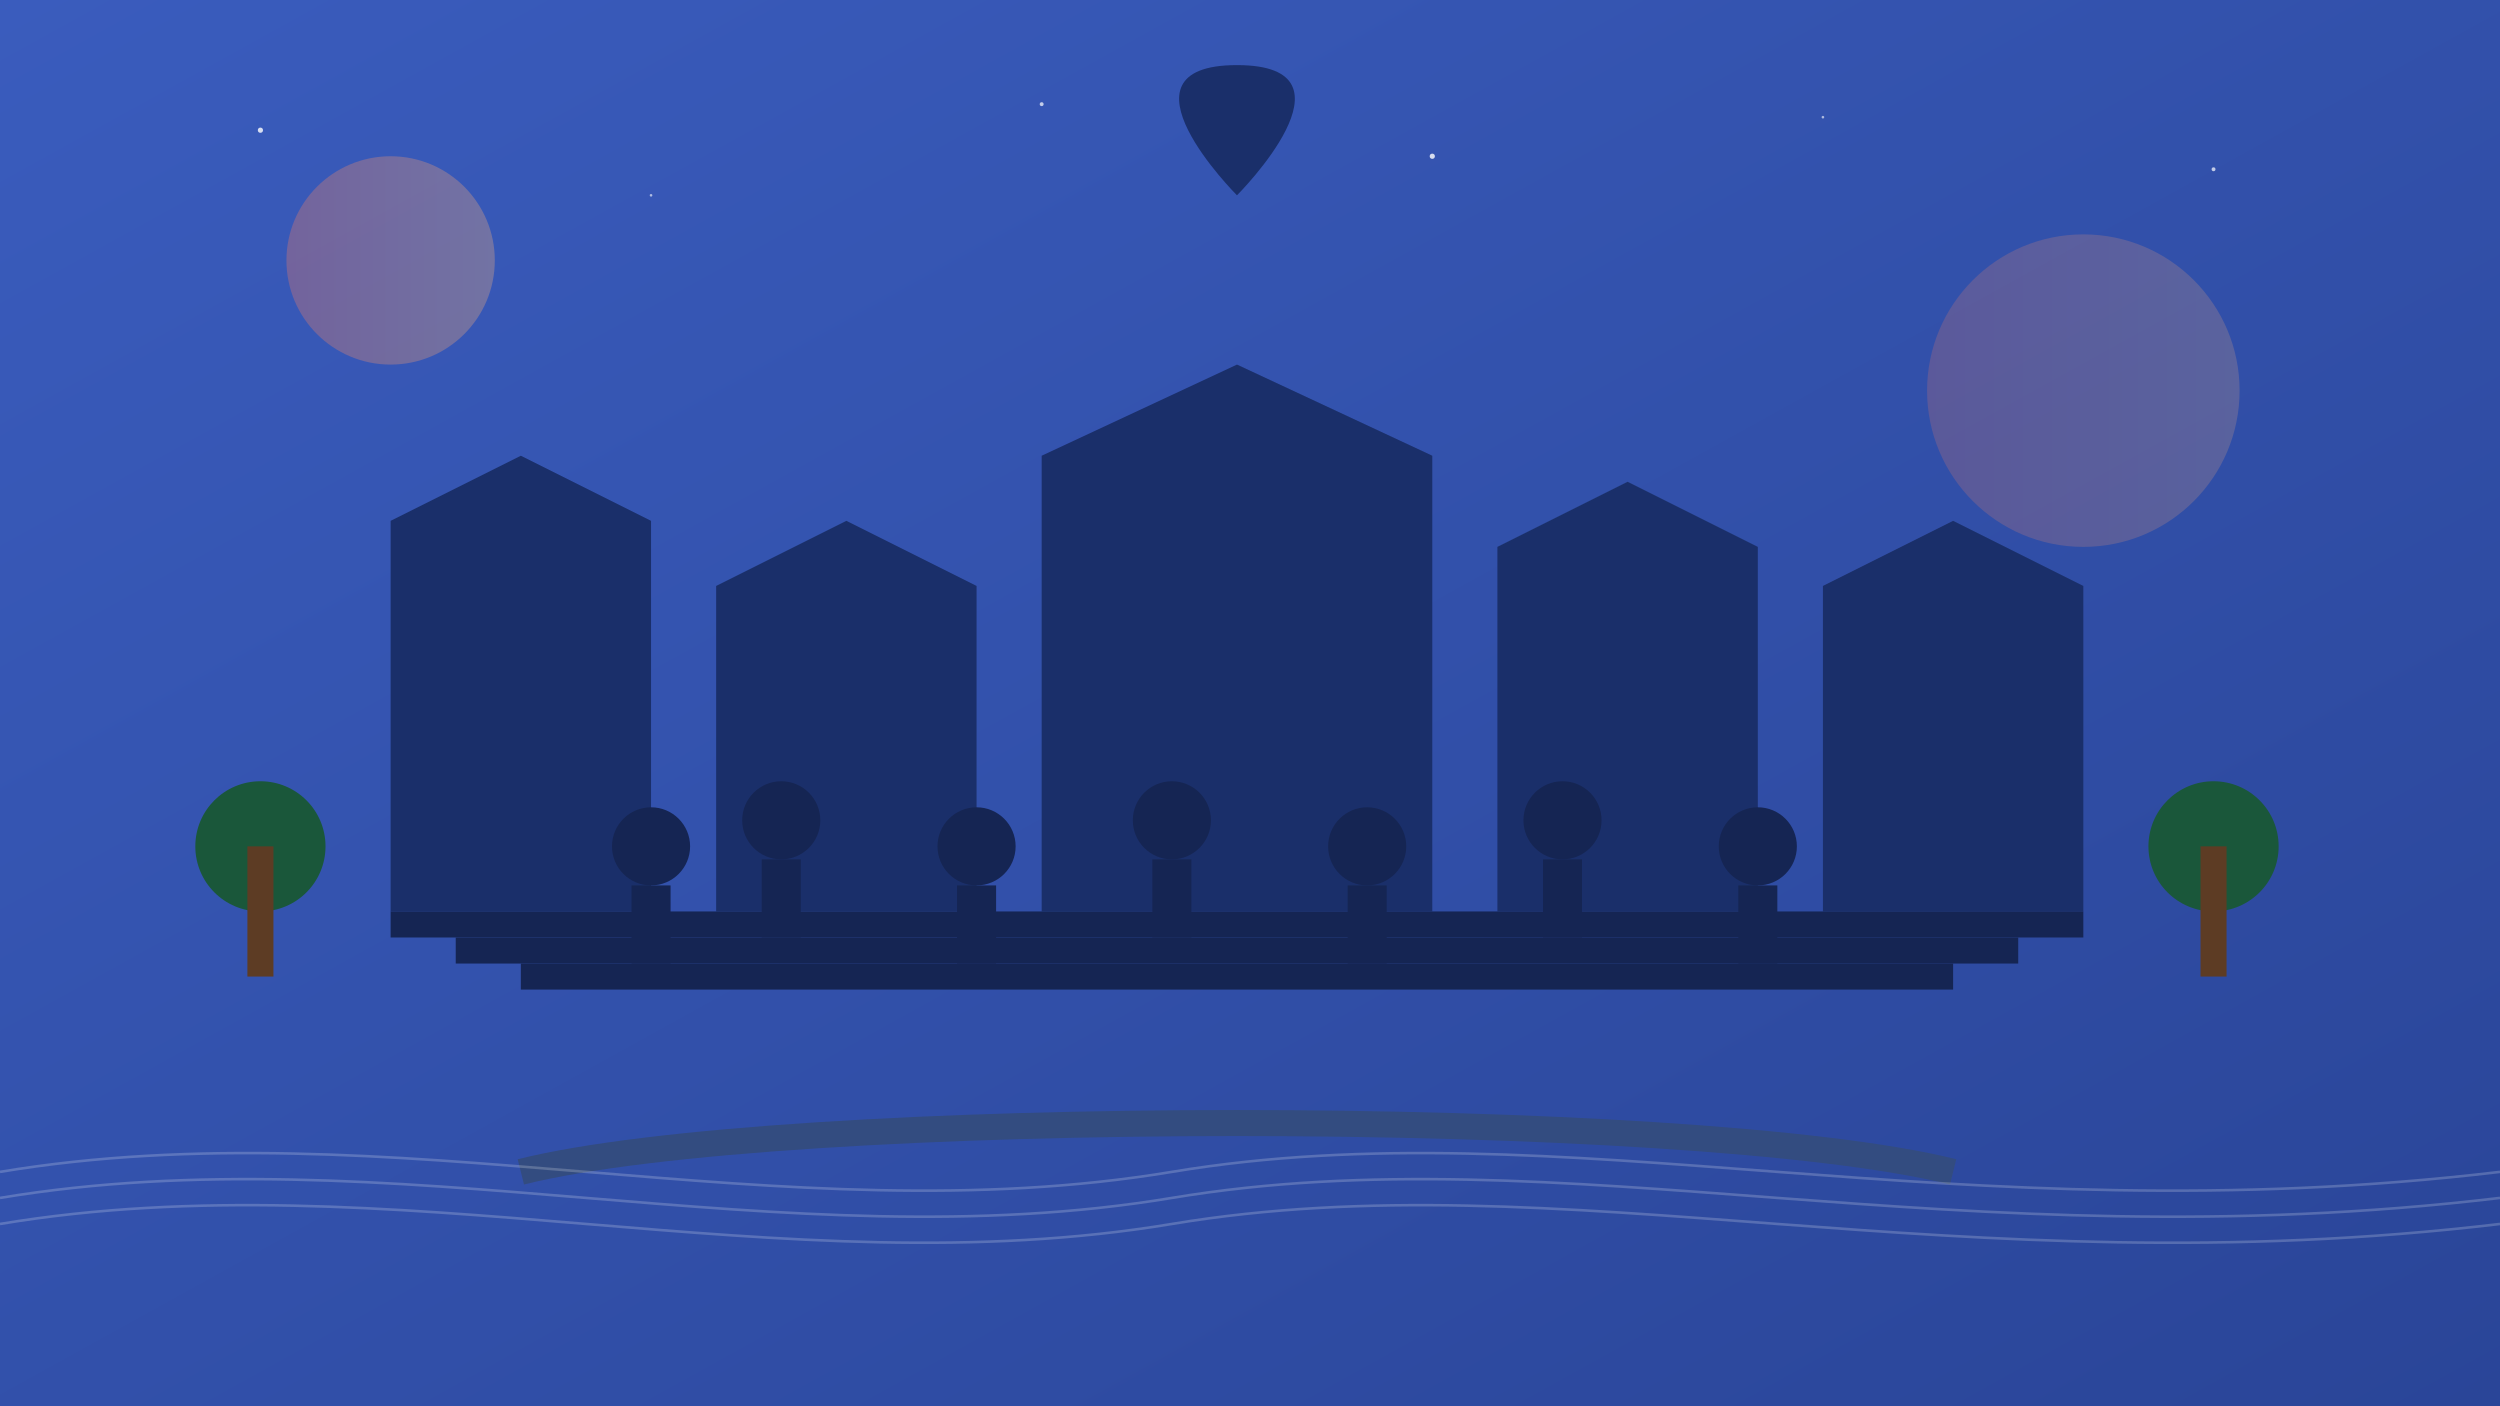 <svg width="1920" height="1080" xmlns="http://www.w3.org/2000/svg">
  <rect width="100%" height="100%" fill="#808080" stroke="none"/>
  <defs>
    <linearGradient id="grad1" x1="0%" y1="0%" x2="100%" y2="100%">
      <stop offset="0%" stop-color="#3a5cbd" stop-opacity="1" />
      <stop offset="100%" stop-color="#2a4598" stop-opacity="1" />
    </linearGradient>
    <linearGradient id="grad2" x1="0%" y1="0%" x2="100%" y2="0%">
      <stop offset="0%" stop-color="#ff7e5f" stop-opacity="1" />
      <stop offset="100%" stop-color="#feb47b" stop-opacity="1" />
    </linearGradient>
  </defs>
  
  <!-- Background -->
  <rect width="100%" height="100%" fill="url(#grad1)"/>
  
  <!-- University building silhouette -->
  <path d="M300,700 L300,400 L400,350 L500,400 L500,700 Z" fill="#1a2f6a"/>
  <path d="M550,700 L550,450 L650,400 L750,450 L750,700 Z" fill="#1a2f6a"/>
  <path d="M800,700 L800,350 L950,280 L1100,350 L1100,700 Z" fill="#1a2f6a"/>
  <path d="M1150,700 L1150,420 L1250,370 L1350,420 L1350,700 Z" fill="#1a2f6a"/>
  <path d="M1400,700 L1400,450 L1500,400 L1600,450 L1600,700 Z" fill="#1a2f6a"/>
  
  <!-- Main dome -->
  <path d="M950,280 C950,200 950,200 950,200 L950,150 C950,150 850,50 950,50 C1050,50 950,150 950,150 L950,200 C950,200 950,200 950,280 Z" fill="#1a2f6a"/>
  
  <!-- Steps -->
  <rect x="300" y="700" width="1300" height="20" fill="#152553"/>
  <rect x="350" y="720" width="1200" height="20" fill="#152553"/>
  <rect x="400" y="740" width="1100" height="20" fill="#152553"/>
  
  <!-- Students (simplified silhouettes) -->
  <circle cx="500" cy="650" r="30" fill="#152553"/>
  <rect x="485" y="680" width="30" height="60" fill="#152553"/>
  
  <circle cx="600" cy="630" r="30" fill="#152553"/>
  <rect x="585" y="660" width="30" height="60" fill="#152553"/>
  
  <circle cx="750" cy="650" r="30" fill="#152553"/>
  <rect x="735" y="680" width="30" height="60" fill="#152553"/>
  
  <circle cx="900" cy="630" r="30" fill="#152553"/>
  <rect x="885" y="660" width="30" height="60" fill="#152553"/>
  
  <circle cx="1050" cy="650" r="30" fill="#152553"/>
  <rect x="1035" y="680" width="30" height="60" fill="#152553"/>
  
  <circle cx="1200" cy="630" r="30" fill="#152553"/>
  <rect x="1185" y="660" width="30" height="60" fill="#152553"/>
  
  <circle cx="1350" cy="650" r="30" fill="#152553"/>
  <rect x="1335" y="680" width="30" height="60" fill="#152553"/>
  
  <!-- Trees -->
  <circle cx="200" cy="650" r="50" fill="#1a573a"/>
  <circle cx="1700" cy="650" r="50" fill="#1a573a"/>
  <rect x="190" y="650" width="20" height="100" fill="#5d3c24"/>
  <rect x="1690" y="650" width="20" height="100" fill="#5d3c24"/>
  
  <!-- Path -->
  <path d="M400,900 C600,850 1300,850 1500,900" stroke="#334c80" stroke-width="20" fill="none"/>
  
  <!-- Abstract decorative elements -->
  <circle cx="300" cy="200" r="80" fill="url(#grad2)" opacity="0.3"/>
  <circle cx="1600" cy="300" r="120" fill="url(#grad2)" opacity="0.2"/>
  <path d="M0,900 C300,850 600,950 900,900 C1200,850 1500,950 1920,900" stroke="white" stroke-width="2" fill="none" opacity="0.2"/>
  <path d="M0,920 C300,870 600,970 900,920 C1200,870 1500,970 1920,920" stroke="white" stroke-width="2" fill="none" opacity="0.2"/>
  <path d="M0,940 C300,890 600,990 900,940 C1200,890 1500,990 1920,940" stroke="white" stroke-width="2" fill="none" opacity="0.2"/>
  
  <!-- Stars/lights in background -->
  <circle cx="200" cy="100" r="2" fill="white" opacity="0.8"/>
  <circle cx="500" cy="150" r="1" fill="white" opacity="0.6"/>
  <circle cx="800" cy="80" r="1.5" fill="white" opacity="0.7"/>
  <circle cx="1100" cy="120" r="2" fill="white" opacity="0.8"/>
  <circle cx="1400" cy="90" r="1" fill="white" opacity="0.6"/>
  <circle cx="1700" cy="130" r="1.5" fill="white" opacity="0.7"/>
</svg>